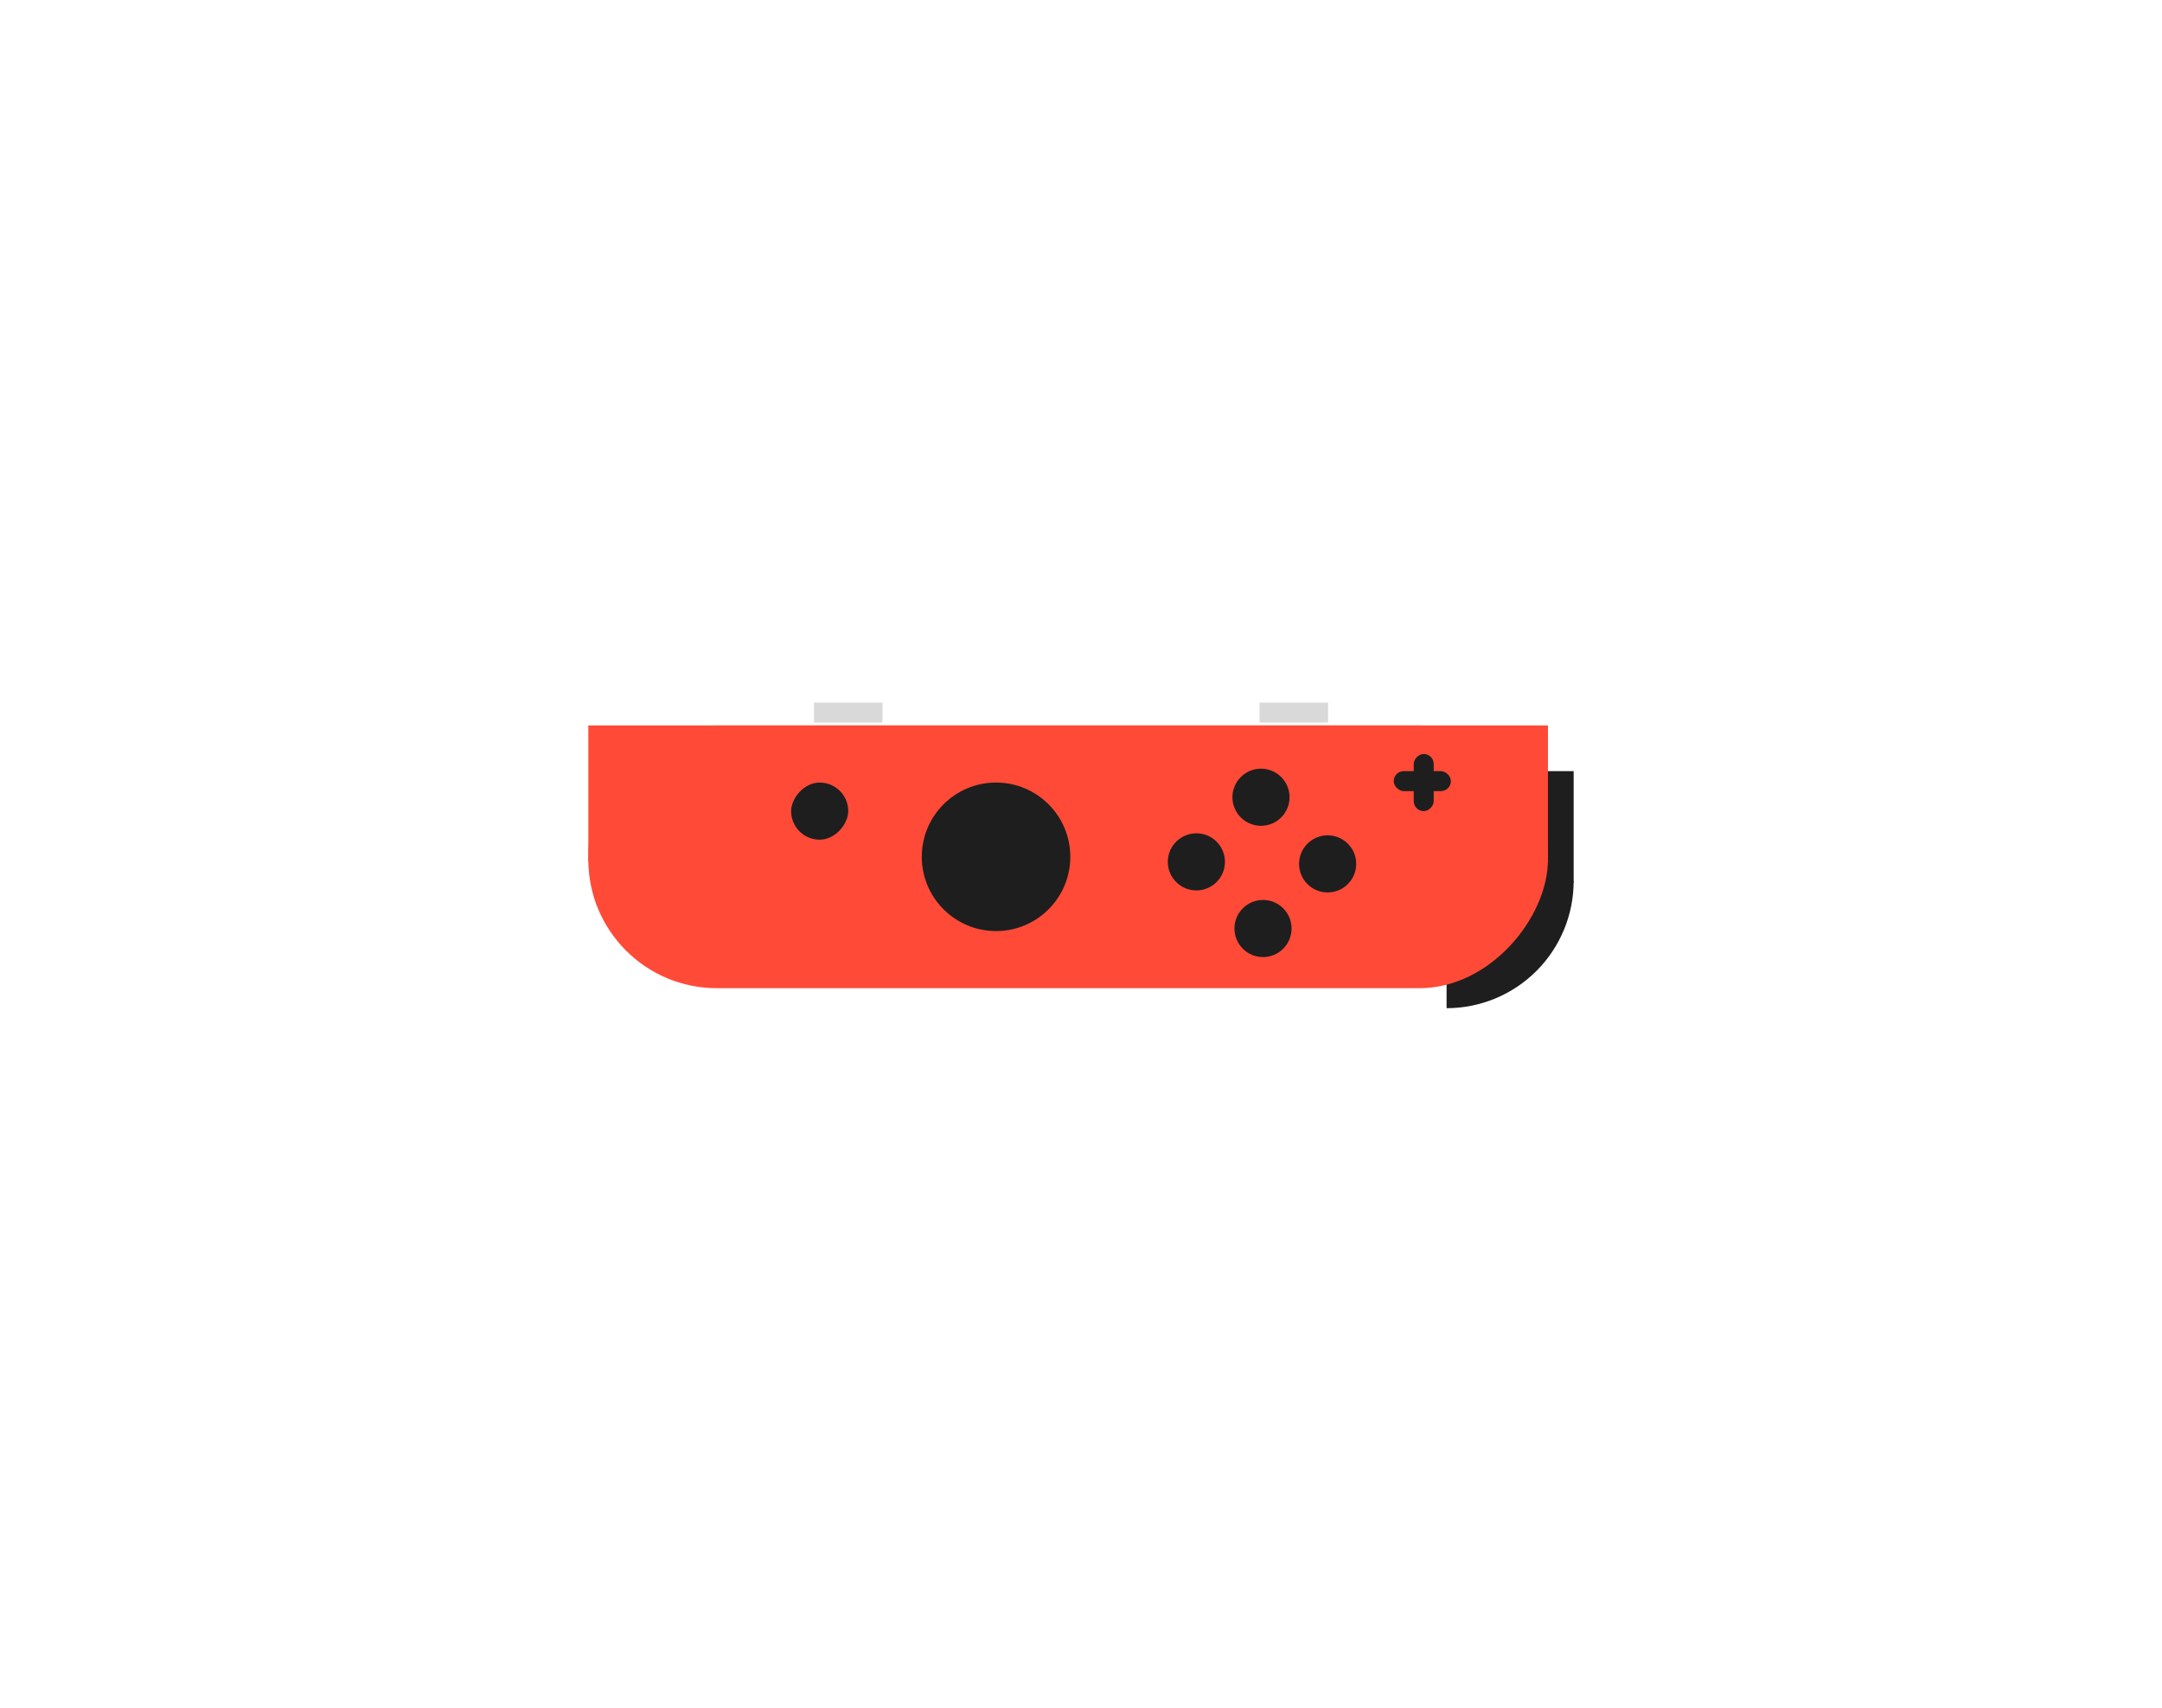 <svg width="757" height="598" viewBox="0 0 757 598" fill="none" xmlns="http://www.w3.org/2000/svg">
<rect width="45" height="39" transform="matrix(-1 0 0 1 551 270)" fill="#1E1E1E"/>
<path d="M506.5 353C518.302 353 529.621 348.312 537.966 339.966C546.312 331.621 551 320.302 551 308.5L506.5 308.5L506.5 353Z" fill="#1E1E1E"/>
<rect width="336" height="92" rx="45" transform="matrix(-1 0 0 1 542 254)" fill="#FF4A37"/>
<rect width="336" height="48" transform="matrix(-1 0 0 1 542 254)" fill="#FF4A37"/>
<circle cx="348.754" cy="300" r="26" fill="#1E1E1E"/>
<circle cx="442.23" cy="325.104" r="10" transform="rotate(-135 442.23 325.104)" fill="#1E1E1E"/>
<circle cx="464.858" cy="302.477" r="10" transform="rotate(-135 464.858 302.477)" fill="#1E1E1E"/>
<circle cx="418.896" cy="301.77" r="10" transform="rotate(-135 418.896 301.77)" fill="#1E1E1E"/>
<circle cx="441.523" cy="279.142" r="10" transform="rotate(-135 441.523 279.142)" fill="#1E1E1E"/>
<rect width="7" height="20" rx="3.5" transform="matrix(-1 0 0 1 502 264)" fill="#1E1E1E"/>
<rect width="7" height="20" rx="3.5" transform="matrix(0 1 1 0 488 270)" fill="#1E1E1E"/>
<rect width="20" height="20" rx="10" transform="matrix(-1 0 0 1 297 274)" fill="#1E1E1E"/>
<rect width="24" height="7" transform="matrix(-1 0 0 1 309 246)" fill="#D9D9D9"/>
<rect width="24" height="7" transform="matrix(-1 0 0 1 465 246)" fill="#D9D9D9"/>
</svg>
